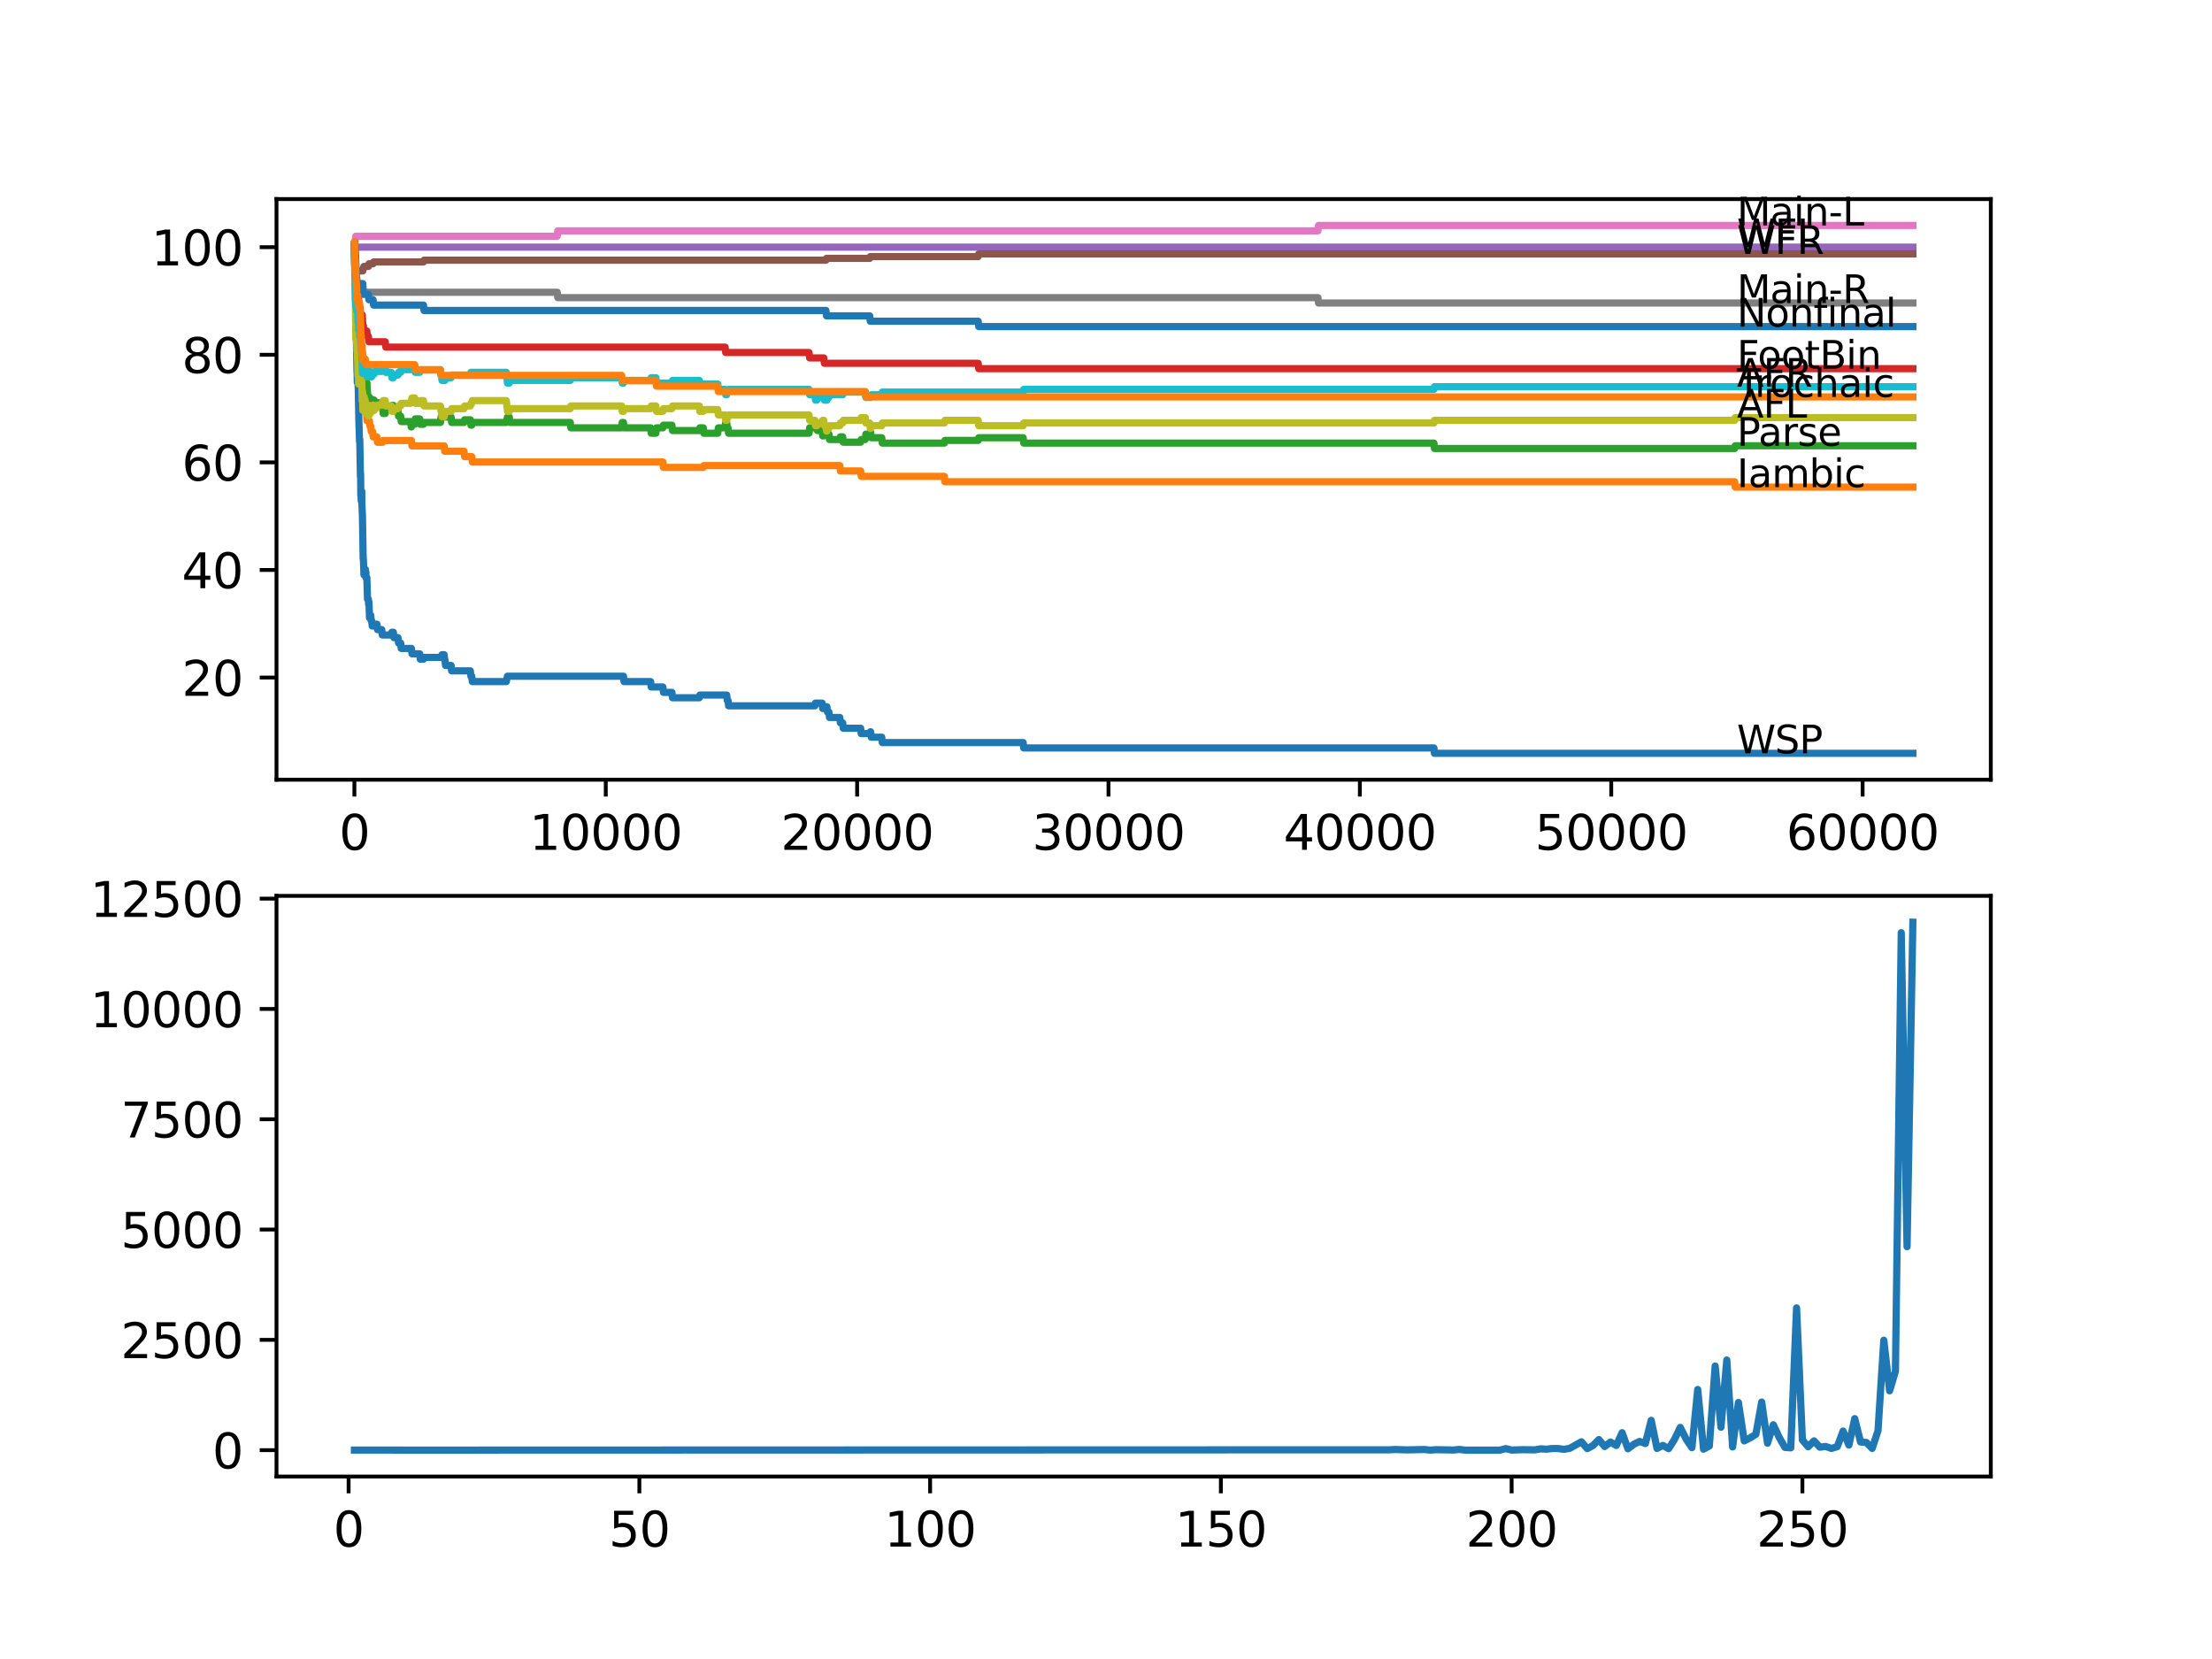 <?xml version="1.0" encoding="utf-8" standalone="no"?>
<!DOCTYPE svg PUBLIC "-//W3C//DTD SVG 1.1//EN"
  "http://www.w3.org/Graphics/SVG/1.1/DTD/svg11.dtd">
<svg xmlns:xlink="http://www.w3.org/1999/xlink" width="460.8pt" height="345.6pt" viewBox="0 0 460.8 345.6" xmlns="http://www.w3.org/2000/svg" version="1.1">
 <defs>
  <style type="text/css">*{stroke-linejoin: round; stroke-linecap: butt}</style>
 </defs>
 <g id="figure_1">
  <g id="patch_1">
   <path d="M 0 345.6 
L 460.8 345.6 
L 460.8 0 
L 0 0 
z
" style="fill: #ffffff"/>
  </g>
  <g id="axes_1">
   <g id="patch_2">
    <path d="M 57.6 162.432 
L 414.72 162.432 
L 414.72 41.472 
L 57.6 41.472 
z
" style="fill: #ffffff"/>
   </g>
   <g id="matplotlib.axis_1">
    <g id="xtick_1">
     <g id="line2d_1">
      <defs>
       <path id="m5f7ac3c6c9" d="M 0 0 
L 0 3.5 
" style="stroke: #000000; stroke-width: 0.8"/>
      </defs>
      <g>
       <use xlink:href="#m5f7ac3c6c9" x="73.827" y="162.432" style="stroke: #000000; stroke-width: 0.8"/>
      </g>
     </g>
     <g id="text_1">
      <!-- 0 -->
      <g transform="translate(70.646 177.03)scale(0.1 -0.1)">
       <defs>
        <path id="DejaVuSans-30" d="M 2034 4250 
Q 1547 4250 1301 3770 
Q 1056 3291 1056 2328 
Q 1056 1369 1301 889 
Q 1547 409 2034 409 
Q 2525 409 2770 889 
Q 3016 1369 3016 2328 
Q 3016 3291 2770 3770 
Q 2525 4250 2034 4250 
z
M 2034 4750 
Q 2819 4750 3233 4129 
Q 3647 3509 3647 2328 
Q 3647 1150 3233 529 
Q 2819 -91 2034 -91 
Q 1250 -91 836 529 
Q 422 1150 422 2328 
Q 422 3509 836 4129 
Q 1250 4750 2034 4750 
z
" transform="scale(0.016)"/>
       </defs>
       <use xlink:href="#DejaVuSans-30"/>
      </g>
     </g>
    </g>
    <g id="xtick_2">
     <g id="line2d_2">
      <g>
       <use xlink:href="#m5f7ac3c6c9" x="126.192" y="162.432" style="stroke: #000000; stroke-width: 0.8"/>
      </g>
     </g>
     <g id="text_2">
      <!-- 10000 -->
      <g transform="translate(110.286 177.03)scale(0.1 -0.1)">
       <defs>
        <path id="DejaVuSans-31" d="M 794 531 
L 1825 531 
L 1825 4091 
L 703 3866 
L 703 4441 
L 1819 4666 
L 2450 4666 
L 2450 531 
L 3481 531 
L 3481 0 
L 794 0 
L 794 531 
z
" transform="scale(0.016)"/>
       </defs>
       <use xlink:href="#DejaVuSans-31"/>
       <use xlink:href="#DejaVuSans-30" x="63.623"/>
       <use xlink:href="#DejaVuSans-30" x="127.246"/>
       <use xlink:href="#DejaVuSans-30" x="190.869"/>
       <use xlink:href="#DejaVuSans-30" x="254.492"/>
      </g>
     </g>
    </g>
    <g id="xtick_3">
     <g id="line2d_3">
      <g>
       <use xlink:href="#m5f7ac3c6c9" x="178.556" y="162.432" style="stroke: #000000; stroke-width: 0.8"/>
      </g>
     </g>
     <g id="text_3">
      <!-- 20000 -->
      <g transform="translate(162.65 177.03)scale(0.1 -0.1)">
       <defs>
        <path id="DejaVuSans-32" d="M 1228 531 
L 3431 531 
L 3431 0 
L 469 0 
L 469 531 
Q 828 903 1448 1529 
Q 2069 2156 2228 2338 
Q 2531 2678 2651 2914 
Q 2772 3150 2772 3378 
Q 2772 3750 2511 3984 
Q 2250 4219 1831 4219 
Q 1534 4219 1204 4116 
Q 875 4013 500 3803 
L 500 4441 
Q 881 4594 1212 4672 
Q 1544 4750 1819 4750 
Q 2544 4750 2975 4387 
Q 3406 4025 3406 3419 
Q 3406 3131 3298 2873 
Q 3191 2616 2906 2266 
Q 2828 2175 2409 1742 
Q 1991 1309 1228 531 
z
" transform="scale(0.016)"/>
       </defs>
       <use xlink:href="#DejaVuSans-32"/>
       <use xlink:href="#DejaVuSans-30" x="63.623"/>
       <use xlink:href="#DejaVuSans-30" x="127.246"/>
       <use xlink:href="#DejaVuSans-30" x="190.869"/>
       <use xlink:href="#DejaVuSans-30" x="254.492"/>
      </g>
     </g>
    </g>
    <g id="xtick_4">
     <g id="line2d_4">
      <g>
       <use xlink:href="#m5f7ac3c6c9" x="230.921" y="162.432" style="stroke: #000000; stroke-width: 0.8"/>
      </g>
     </g>
     <g id="text_4">
      <!-- 30000 -->
      <g transform="translate(215.015 177.03)scale(0.1 -0.1)">
       <defs>
        <path id="DejaVuSans-33" d="M 2597 2516 
Q 3050 2419 3304 2112 
Q 3559 1806 3559 1356 
Q 3559 666 3084 287 
Q 2609 -91 1734 -91 
Q 1441 -91 1130 -33 
Q 819 25 488 141 
L 488 750 
Q 750 597 1062 519 
Q 1375 441 1716 441 
Q 2309 441 2620 675 
Q 2931 909 2931 1356 
Q 2931 1769 2642 2001 
Q 2353 2234 1838 2234 
L 1294 2234 
L 1294 2753 
L 1863 2753 
Q 2328 2753 2575 2939 
Q 2822 3125 2822 3475 
Q 2822 3834 2567 4026 
Q 2313 4219 1838 4219 
Q 1578 4219 1281 4162 
Q 984 4106 628 3988 
L 628 4550 
Q 988 4650 1302 4700 
Q 1616 4750 1894 4750 
Q 2613 4750 3031 4423 
Q 3450 4097 3450 3541 
Q 3450 3153 3228 2886 
Q 3006 2619 2597 2516 
z
" transform="scale(0.016)"/>
       </defs>
       <use xlink:href="#DejaVuSans-33"/>
       <use xlink:href="#DejaVuSans-30" x="63.623"/>
       <use xlink:href="#DejaVuSans-30" x="127.246"/>
       <use xlink:href="#DejaVuSans-30" x="190.869"/>
       <use xlink:href="#DejaVuSans-30" x="254.492"/>
      </g>
     </g>
    </g>
    <g id="xtick_5">
     <g id="line2d_5">
      <g>
       <use xlink:href="#m5f7ac3c6c9" x="283.285" y="162.432" style="stroke: #000000; stroke-width: 0.8"/>
      </g>
     </g>
     <g id="text_5">
      <!-- 40000 -->
      <g transform="translate(267.379 177.03)scale(0.1 -0.1)">
       <defs>
        <path id="DejaVuSans-34" d="M 2419 4116 
L 825 1625 
L 2419 1625 
L 2419 4116 
z
M 2253 4666 
L 3047 4666 
L 3047 1625 
L 3713 1625 
L 3713 1100 
L 3047 1100 
L 3047 0 
L 2419 0 
L 2419 1100 
L 313 1100 
L 313 1709 
L 2253 4666 
z
" transform="scale(0.016)"/>
       </defs>
       <use xlink:href="#DejaVuSans-34"/>
       <use xlink:href="#DejaVuSans-30" x="63.623"/>
       <use xlink:href="#DejaVuSans-30" x="127.246"/>
       <use xlink:href="#DejaVuSans-30" x="190.869"/>
       <use xlink:href="#DejaVuSans-30" x="254.492"/>
      </g>
     </g>
    </g>
    <g id="xtick_6">
     <g id="line2d_6">
      <g>
       <use xlink:href="#m5f7ac3c6c9" x="335.65" y="162.432" style="stroke: #000000; stroke-width: 0.8"/>
      </g>
     </g>
     <g id="text_6">
      <!-- 50000 -->
      <g transform="translate(319.744 177.03)scale(0.1 -0.1)">
       <defs>
        <path id="DejaVuSans-35" d="M 691 4666 
L 3169 4666 
L 3169 4134 
L 1269 4134 
L 1269 2991 
Q 1406 3038 1543 3061 
Q 1681 3084 1819 3084 
Q 2600 3084 3056 2656 
Q 3513 2228 3513 1497 
Q 3513 744 3044 326 
Q 2575 -91 1722 -91 
Q 1428 -91 1123 -41 
Q 819 9 494 109 
L 494 744 
Q 775 591 1075 516 
Q 1375 441 1709 441 
Q 2250 441 2565 725 
Q 2881 1009 2881 1497 
Q 2881 1984 2565 2268 
Q 2250 2553 1709 2553 
Q 1456 2553 1204 2497 
Q 953 2441 691 2322 
L 691 4666 
z
" transform="scale(0.016)"/>
       </defs>
       <use xlink:href="#DejaVuSans-35"/>
       <use xlink:href="#DejaVuSans-30" x="63.623"/>
       <use xlink:href="#DejaVuSans-30" x="127.246"/>
       <use xlink:href="#DejaVuSans-30" x="190.869"/>
       <use xlink:href="#DejaVuSans-30" x="254.492"/>
      </g>
     </g>
    </g>
    <g id="xtick_7">
     <g id="line2d_7">
      <g>
       <use xlink:href="#m5f7ac3c6c9" x="388.014" y="162.432" style="stroke: #000000; stroke-width: 0.8"/>
      </g>
     </g>
     <g id="text_7">
      <!-- 60000 -->
      <g transform="translate(372.108 177.03)scale(0.1 -0.1)">
       <defs>
        <path id="DejaVuSans-36" d="M 2113 2584 
Q 1688 2584 1439 2293 
Q 1191 2003 1191 1497 
Q 1191 994 1439 701 
Q 1688 409 2113 409 
Q 2538 409 2786 701 
Q 3034 994 3034 1497 
Q 3034 2003 2786 2293 
Q 2538 2584 2113 2584 
z
M 3366 4563 
L 3366 3988 
Q 3128 4100 2886 4159 
Q 2644 4219 2406 4219 
Q 1781 4219 1451 3797 
Q 1122 3375 1075 2522 
Q 1259 2794 1537 2939 
Q 1816 3084 2150 3084 
Q 2853 3084 3261 2657 
Q 3669 2231 3669 1497 
Q 3669 778 3244 343 
Q 2819 -91 2113 -91 
Q 1303 -91 875 529 
Q 447 1150 447 2328 
Q 447 3434 972 4092 
Q 1497 4750 2381 4750 
Q 2619 4750 2861 4703 
Q 3103 4656 3366 4563 
z
" transform="scale(0.016)"/>
       </defs>
       <use xlink:href="#DejaVuSans-36"/>
       <use xlink:href="#DejaVuSans-30" x="63.623"/>
       <use xlink:href="#DejaVuSans-30" x="127.246"/>
       <use xlink:href="#DejaVuSans-30" x="190.869"/>
       <use xlink:href="#DejaVuSans-30" x="254.492"/>
      </g>
     </g>
    </g>
   </g>
   <g id="matplotlib.axis_2">
    <g id="ytick_1">
     <g id="line2d_8">
      <defs>
       <path id="mc400c9f4e0" d="M 0 0 
L -3.5 0 
" style="stroke: #000000; stroke-width: 0.8"/>
      </defs>
      <g>
       <use xlink:href="#mc400c9f4e0" x="57.6" y="141.15" style="stroke: #000000; stroke-width: 0.8"/>
      </g>
     </g>
     <g id="text_8">
      <!-- 20 -->
      <g transform="translate(37.875 144.949)scale(0.1 -0.1)">
       <use xlink:href="#DejaVuSans-32"/>
       <use xlink:href="#DejaVuSans-30" x="63.623"/>
      </g>
     </g>
    </g>
    <g id="ytick_2">
     <g id="line2d_9">
      <g>
       <use xlink:href="#mc400c9f4e0" x="57.6" y="118.735" style="stroke: #000000; stroke-width: 0.8"/>
      </g>
     </g>
     <g id="text_9">
      <!-- 40 -->
      <g transform="translate(37.875 122.534)scale(0.1 -0.1)">
       <use xlink:href="#DejaVuSans-34"/>
       <use xlink:href="#DejaVuSans-30" x="63.623"/>
      </g>
     </g>
    </g>
    <g id="ytick_3">
     <g id="line2d_10">
      <g>
       <use xlink:href="#mc400c9f4e0" x="57.6" y="96.32" style="stroke: #000000; stroke-width: 0.8"/>
      </g>
     </g>
     <g id="text_10">
      <!-- 60 -->
      <g transform="translate(37.875 100.119)scale(0.1 -0.1)">
       <use xlink:href="#DejaVuSans-36"/>
       <use xlink:href="#DejaVuSans-30" x="63.623"/>
      </g>
     </g>
    </g>
    <g id="ytick_4">
     <g id="line2d_11">
      <g>
       <use xlink:href="#mc400c9f4e0" x="57.6" y="73.905" style="stroke: #000000; stroke-width: 0.8"/>
      </g>
     </g>
     <g id="text_11">
      <!-- 80 -->
      <g transform="translate(37.875 77.705)scale(0.1 -0.1)">
       <defs>
        <path id="DejaVuSans-38" d="M 2034 2216 
Q 1584 2216 1326 1975 
Q 1069 1734 1069 1313 
Q 1069 891 1326 650 
Q 1584 409 2034 409 
Q 2484 409 2743 651 
Q 3003 894 3003 1313 
Q 3003 1734 2745 1975 
Q 2488 2216 2034 2216 
z
M 1403 2484 
Q 997 2584 770 2862 
Q 544 3141 544 3541 
Q 544 4100 942 4425 
Q 1341 4750 2034 4750 
Q 2731 4750 3128 4425 
Q 3525 4100 3525 3541 
Q 3525 3141 3298 2862 
Q 3072 2584 2669 2484 
Q 3125 2378 3379 2068 
Q 3634 1759 3634 1313 
Q 3634 634 3220 271 
Q 2806 -91 2034 -91 
Q 1263 -91 848 271 
Q 434 634 434 1313 
Q 434 1759 690 2068 
Q 947 2378 1403 2484 
z
M 1172 3481 
Q 1172 3119 1398 2916 
Q 1625 2713 2034 2713 
Q 2441 2713 2670 2916 
Q 2900 3119 2900 3481 
Q 2900 3844 2670 4047 
Q 2441 4250 2034 4250 
Q 1625 4250 1398 4047 
Q 1172 3844 1172 3481 
z
" transform="scale(0.016)"/>
       </defs>
       <use xlink:href="#DejaVuSans-38"/>
       <use xlink:href="#DejaVuSans-30" x="63.623"/>
      </g>
     </g>
    </g>
    <g id="ytick_5">
     <g id="line2d_12">
      <g>
       <use xlink:href="#mc400c9f4e0" x="57.6" y="51.491" style="stroke: #000000; stroke-width: 0.8"/>
      </g>
     </g>
     <g id="text_12">
      <!-- 100 -->
      <g transform="translate(31.512 55.29)scale(0.1 -0.1)">
       <use xlink:href="#DejaVuSans-31"/>
       <use xlink:href="#DejaVuSans-30" x="63.623"/>
       <use xlink:href="#DejaVuSans-30" x="127.246"/>
      </g>
     </g>
    </g>
   </g>
   <g id="line2d_13">
    <path d="M 73.833 50.93 
L 73.838 50.93 
L 73.985 59.149 
L 74.016 58.589 
L 74.047 62.511 
L 74.068 61.39 
L 74.21 68.862 
L 74.22 68.862 
L 74.367 77.454 
L 74.372 77.454 
L 74.383 76.894 
L 74.435 79.696 
L 74.461 79.696 
L 74.513 79.696 
L 74.534 78.015 
L 74.613 80.817 
L 74.629 80.817 
L 74.77 88.101 
L 74.775 88.101 
L 74.896 92.024 
L 74.901 91.464 
L 74.943 91.464 
L 75.089 99.309 
L 75.095 99.309 
L 75.126 98.749 
L 75.163 103.232 
L 75.168 103.232 
L 75.184 103.232 
L 75.215 102.111 
L 75.247 104.352 
L 75.288 103.792 
L 75.294 103.792 
L 75.367 102.391 
L 75.377 104.632 
L 75.498 107.434 
L 75.503 107.434 
L 75.655 116.4 
L 75.697 116.4 
L 75.823 119.762 
L 75.88 119.762 
L 75.995 119.202 
L 76.048 119.202 
L 76.126 118.642 
L 76.132 119.762 
L 76.152 119.762 
L 76.189 119.762 
L 76.231 119.202 
L 76.236 120.323 
L 76.294 120.323 
L 76.425 120.323 
L 76.556 124.806 
L 76.734 124.806 
L 76.797 125.927 
L 76.844 125.366 
L 76.854 125.366 
L 76.98 128.728 
L 77.111 128.728 
L 77.226 128.168 
L 77.341 129.289 
L 77.42 129.289 
L 77.535 130.41 
L 77.708 130.41 
L 77.823 130.036 
L 78.525 130.036 
L 78.64 131.157 
L 79.52 131.157 
L 79.635 132.277 
L 81.515 132.277 
L 81.63 131.717 
L 81.949 131.717 
L 82.064 132.838 
L 82.913 132.838 
L 83.028 133.959 
L 83.468 133.959 
L 83.583 135.079 
L 85.704 135.079 
L 85.819 136.2 
L 87.432 136.2 
L 87.547 137.321 
L 88.217 137.321 
L 88.332 136.947 
L 91.961 136.947 
L 92.077 136.387 
L 92.522 136.387 
L 92.637 137.508 
L 92.7 137.508 
L 92.815 138.628 
L 93.967 138.628 
L 94.082 139.749 
L 97.983 139.749 
L 98.098 140.87 
L 98.276 140.87 
L 98.392 141.991 
L 105.477 141.991 
L 105.592 141.43 
L 105.597 141.43 
L 105.712 140.87 
L 129.884 140.87 
L 129.999 141.991 
L 135.539 141.991 
L 135.654 143.111 
L 138.089 143.111 
L 138.204 144.232 
L 139.974 144.232 
L 140.09 145.353 
L 145.682 145.353 
L 145.797 144.792 
L 151.385 144.792 
L 151.5 145.913 
L 151.662 145.913 
L 151.777 147.034 
L 169.759 147.034 
L 169.874 146.474 
L 171.267 146.474 
L 171.383 147.594 
L 172.058 147.594 
L 172.173 147.221 
L 172.262 147.221 
L 172.377 148.341 
L 172.681 148.341 
L 172.796 149.462 
L 174.949 149.462 
L 175.064 150.583 
L 175.551 150.583 
L 175.666 151.704 
L 179.29 151.704 
L 179.405 152.824 
L 181.175 152.824 
L 181.29 152.451 
L 181.379 152.451 
L 181.494 153.572 
L 183.683 153.572 
L 183.798 154.692 
L 213.143 154.692 
L 213.258 155.813 
L 298.707 155.813 
L 298.822 156.934 
L 398.487 156.934 
L 398.487 156.934 
" clip-path="url(#p4c3e2483e7)" style="fill: none; stroke: #1f77b4; stroke-width: 1.5; stroke-linecap: square"/>
   </g>
   <g id="line2d_14">
    <path d="M 73.833 52.611 
L 73.838 52.611 
L 73.969 60.288 
L 73.979 59.168 
L 73.99 59.168 
L 74.068 58.794 
L 74.047 59.915 
L 74.095 59.261 
L 74.131 59.261 
L 74.246 65.052 
L 74.262 64.491 
L 74.283 64.491 
L 74.409 68.414 
L 74.43 68.414 
L 74.472 69.534 
L 74.529 66.733 
L 74.534 66.733 
L 74.655 68.974 
L 74.692 68.974 
L 74.817 72.336 
L 74.833 72.336 
L 74.854 73.457 
L 74.906 71.963 
L 74.943 73.084 
L 74.964 73.084 
L 75.069 71.589 
L 75.079 72.71 
L 75.205 76.819 
L 75.262 76.819 
L 75.294 75.699 
L 75.325 77.94 
L 75.362 77.94 
L 75.398 77.94 
L 75.524 81.302 
L 75.529 81.302 
L 75.566 79.808 
L 75.618 82.049 
L 75.624 82.049 
L 75.744 84.291 
L 75.849 84.291 
L 75.964 85.412 
L 76.331 85.412 
L 76.451 87.653 
L 76.954 87.653 
L 77.069 88.774 
L 77.226 88.774 
L 77.341 89.895 
L 77.613 89.895 
L 77.729 91.015 
L 78.525 91.015 
L 78.64 92.136 
L 79.703 92.136 
L 79.818 91.763 
L 85.704 91.763 
L 85.819 92.883 
L 92.522 92.883 
L 92.637 94.004 
L 96.669 94.004 
L 96.784 95.125 
L 98.276 95.125 
L 98.392 96.246 
L 138.089 96.246 
L 138.204 97.366 
L 146.509 97.366 
L 146.625 96.993 
L 174.949 96.993 
L 175.064 98.113 
L 179.29 98.113 
L 179.405 99.234 
L 196.732 99.234 
L 196.847 100.355 
L 361.361 100.355 
L 361.476 101.476 
L 398.487 101.476 
L 398.487 101.476 
" clip-path="url(#p4c3e2483e7)" style="fill: none; stroke: #ff7f0e; stroke-width: 1.5; stroke-linecap: square"/>
   </g>
   <g id="line2d_15">
    <path d="M 73.833 50.93 
L 73.838 50.93 
L 73.979 58.589 
L 74.079 57.468 
L 74.026 59.709 
L 74.084 58.589 
L 74.21 64.566 
L 74.126 57.281 
L 74.215 64.005 
L 74.314 61.764 
L 74.252 65.126 
L 74.33 62.511 
L 74.414 65.873 
L 74.451 64.753 
L 74.566 63.632 
L 74.582 63.072 
L 74.623 66.434 
L 74.65 66.434 
L 74.665 66.434 
L 74.702 65.313 
L 74.681 67.555 
L 74.775 66.434 
L 74.896 68.675 
L 74.938 66.434 
L 74.969 69.796 
L 74.995 69.796 
L 75.016 72.037 
L 75.084 68.675 
L 75.1 69.236 
L 75.105 68.115 
L 75.168 73.158 
L 75.194 72.037 
L 75.205 72.037 
L 75.215 71.477 
L 75.247 73.719 
L 75.304 72.878 
L 75.404 76.24 
L 75.419 74.559 
L 75.43 74.559 
L 75.487 73.438 
L 75.561 79.042 
L 75.566 79.042 
L 75.681 77.361 
L 75.692 77.361 
L 75.697 76.987 
L 75.744 79.229 
L 75.775 79.229 
L 75.817 79.229 
L 75.849 80.35 
L 75.927 79.229 
L 75.933 79.229 
L 76.048 80.35 
L 76.132 80.91 
L 76.163 79.789 
L 76.189 79.789 
L 76.231 79.229 
L 76.236 80.35 
L 76.294 80.35 
L 76.315 80.35 
L 76.331 81.47 
L 76.42 80.91 
L 76.451 79.789 
L 76.524 82.031 
L 76.545 82.031 
L 76.55 81.47 
L 76.556 82.591 
L 76.65 82.591 
L 76.734 82.591 
L 76.744 83.712 
L 76.844 82.591 
L 76.854 82.591 
L 76.954 84.833 
L 76.969 84.272 
L 77.111 84.272 
L 77.231 83.152 
L 77.42 83.152 
L 77.535 84.272 
L 77.613 84.272 
L 77.729 83.338 
L 77.928 83.338 
L 78.043 84.459 
L 78.525 84.459 
L 78.64 83.899 
L 79.52 83.899 
L 79.635 85.019 
L 79.703 85.019 
L 79.818 86.14 
L 80.258 86.14 
L 80.373 85.019 
L 81.515 85.019 
L 81.63 84.459 
L 81.949 84.459 
L 82.064 85.58 
L 82.913 85.58 
L 83.028 86.701 
L 83.468 86.701 
L 83.583 87.821 
L 85.541 87.821 
L 85.657 88.942 
L 85.704 88.942 
L 85.819 88.382 
L 86.395 88.382 
L 86.51 87.261 
L 87.432 87.261 
L 87.547 88.382 
L 88.217 88.382 
L 88.332 88.008 
L 91.757 88.008 
L 91.872 86.887 
L 91.961 86.887 
L 92.077 86.327 
L 92.522 86.327 
L 92.637 85.767 
L 92.7 85.767 
L 92.815 86.887 
L 93.967 86.887 
L 94.082 88.008 
L 96.669 88.008 
L 96.784 87.448 
L 97.983 87.448 
L 98.098 88.568 
L 98.276 88.568 
L 98.392 88.008 
L 105.477 88.008 
L 105.592 87.448 
L 105.597 87.448 
L 105.712 86.887 
L 106.094 86.887 
L 106.21 88.008 
L 118.803 88.008 
L 118.919 89.129 
L 129.501 89.129 
L 129.617 88.008 
L 129.884 88.008 
L 129.999 89.129 
L 135.539 89.129 
L 135.654 90.25 
L 136.639 90.25 
L 136.754 89.129 
L 138.089 89.129 
L 138.204 88.568 
L 139.974 88.568 
L 140.09 89.689 
L 145.682 89.689 
L 145.797 89.129 
L 146.509 89.129 
L 146.625 90.25 
L 149.526 90.25 
L 149.641 89.129 
L 151.06 89.129 
L 151.175 88.008 
L 151.385 88.008 
L 151.5 89.129 
L 151.662 89.129 
L 151.777 90.25 
L 168.544 90.25 
L 168.66 89.129 
L 169.759 89.129 
L 169.874 88.568 
L 170.162 88.568 
L 170.278 89.689 
L 171.267 89.689 
L 171.383 90.81 
L 171.618 90.81 
L 171.733 89.689 
L 172.058 89.689 
L 172.173 89.316 
L 172.262 89.316 
L 172.377 90.436 
L 172.681 90.436 
L 172.796 91.557 
L 174.949 91.557 
L 175.064 90.997 
L 175.551 90.997 
L 175.666 92.117 
L 179.29 92.117 
L 179.405 91.557 
L 180.258 91.557 
L 180.374 90.436 
L 181.175 90.436 
L 181.29 90.063 
L 181.379 90.063 
L 181.494 91.184 
L 183.683 91.184 
L 183.798 92.304 
L 196.732 92.304 
L 196.847 91.744 
L 203.775 91.744 
L 203.89 91.184 
L 213.143 91.184 
L 213.258 92.304 
L 298.707 92.304 
L 298.822 93.425 
L 361.361 93.425 
L 361.476 92.865 
L 398.487 92.865 
L 398.487 92.865 
" clip-path="url(#p4c3e2483e7)" style="fill: none; stroke: #2ca02c; stroke-width: 1.5; stroke-linecap: square"/>
   </g>
   <g id="line2d_16">
    <path d="M 73.833 51.491 
L 73.838 51.491 
L 73.89 51.117 
L 73.896 52.238 
L 73.937 52.238 
L 73.979 52.238 
L 74.079 55.226 
L 74.1 54.946 
L 74.105 54.946 
L 74.236 59.989 
L 74.451 59.989 
L 74.571 62.231 
L 74.697 62.231 
L 74.812 63.352 
L 74.838 63.352 
L 74.938 64.472 
L 74.948 64.099 
L 75.016 64.099 
L 75.126 66.34 
L 75.131 65.967 
L 75.163 65.967 
L 75.278 65.593 
L 75.461 65.593 
L 75.582 67.835 
L 75.692 67.835 
L 75.807 68.955 
L 76.42 68.955 
L 76.535 70.076 
L 76.744 70.076 
L 76.859 71.197 
L 80.258 71.197 
L 80.373 72.318 
L 151.06 72.318 
L 151.175 73.438 
L 168.544 73.438 
L 168.66 74.559 
L 171.618 74.559 
L 171.733 75.68 
L 203.775 75.68 
L 203.89 76.801 
L 398.487 76.801 
L 398.487 76.801 
" clip-path="url(#p4c3e2483e7)" style="fill: none; stroke: #d62728; stroke-width: 1.5; stroke-linecap: square"/>
   </g>
   <g id="line2d_17">
    <path d="M 73.833 51.491 
L 398.487 51.491 
L 398.487 51.491 
" clip-path="url(#p4c3e2483e7)" style="fill: none; stroke: #9467bd; stroke-width: 1.5; stroke-linecap: square"/>
   </g>
   <g id="line2d_18">
    <path d="M 73.833 51.491 
L 73.848 51.491 
L 73.995 59.242 
L 74.016 59.242 
L 74.142 57.374 
L 74.178 57.374 
L 74.294 56.814 
L 74.32 56.814 
L 74.435 56.44 
L 75.576 56.44 
L 75.692 55.88 
L 75.807 55.507 
L 76.744 55.507 
L 76.859 54.946 
L 77.708 54.946 
L 77.823 54.573 
L 88.217 54.573 
L 88.332 54.199 
L 172.058 54.199 
L 172.173 53.825 
L 181.175 53.825 
L 181.29 53.452 
L 203.775 53.452 
L 203.89 52.891 
L 398.487 52.891 
L 398.487 52.891 
" clip-path="url(#p4c3e2483e7)" style="fill: none; stroke: #8c564b; stroke-width: 1.5; stroke-linecap: square"/>
   </g>
   <g id="line2d_19">
    <path d="M 73.833 51.491 
L 73.848 51.491 
L 73.985 50.146 
L 73.99 50.146 
L 74.11 49.212 
L 116.08 49.212 
L 116.196 48.091 
L 274.556 48.091 
L 274.671 46.97 
L 398.487 46.97 
L 398.487 46.97 
" clip-path="url(#p4c3e2483e7)" style="fill: none; stroke: #e377c2; stroke-width: 1.5; stroke-linecap: square"/>
   </g>
   <g id="line2d_20">
    <path d="M 73.833 51.491 
L 73.848 51.491 
L 73.974 55.189 
L 73.99 55.189 
L 74.115 59.298 
L 74.152 59.298 
L 74.267 61.26 
L 74.314 61.26 
L 74.43 60.886 
L 116.08 60.886 
L 116.196 62.007 
L 274.556 62.007 
L 274.671 63.128 
L 398.487 63.128 
L 398.487 63.128 
" clip-path="url(#p4c3e2483e7)" style="fill: none; stroke: #7f7f7f; stroke-width: 1.5; stroke-linecap: square"/>
   </g>
   <g id="line2d_21">
    <path d="M 73.833 52.611 
L 73.838 52.611 
L 73.859 51.397 
L 73.896 54.535 
L 73.917 54.255 
L 74.079 67.013 
L 74.084 66.733 
L 74.089 66.172 
L 74.126 70.655 
L 74.173 68.974 
L 74.178 68.601 
L 74.194 70.842 
L 74.262 70.282 
L 74.267 70.282 
L 74.383 73.27 
L 74.388 72.71 
L 74.393 72.71 
L 74.414 72.15 
L 74.477 74.951 
L 74.482 74.951 
L 74.513 74.951 
L 74.582 78.314 
L 74.629 76.633 
L 74.665 76.633 
L 74.702 79.995 
L 74.775 77.753 
L 74.838 76.072 
L 74.87 77.94 
L 74.885 77.38 
L 74.896 77.38 
L 74.938 79.061 
L 75 77.193 
L 75.006 77.193 
L 75.011 77.193 
L 75.016 76.633 
L 75.053 78.874 
L 75.1 78.874 
L 75.105 79.995 
L 75.178 76.633 
L 75.21 78.874 
L 75.215 78.874 
L 75.252 77.753 
L 75.278 79.995 
L 75.325 78.594 
L 75.336 78.594 
L 75.466 83.637 
L 75.477 83.637 
L 75.545 81.582 
L 75.571 84.384 
L 75.576 84.384 
L 75.592 85.505 
L 75.629 83.824 
L 75.681 83.824 
L 75.692 83.824 
L 75.697 84.945 
L 75.802 83.824 
L 75.817 83.824 
L 75.88 82.703 
L 75.927 83.824 
L 75.933 83.824 
L 76.048 83.264 
L 76.163 84.945 
L 76.189 84.945 
L 76.231 86.065 
L 76.299 85.505 
L 76.315 85.505 
L 76.42 84.384 
L 76.43 84.945 
L 76.435 84.945 
L 76.446 85.505 
L 76.545 84.384 
L 76.55 85.505 
L 76.655 84.945 
L 76.734 84.945 
L 76.744 84.384 
L 76.802 86.626 
L 76.828 86.626 
L 76.854 86.626 
L 76.98 84.945 
L 77.111 84.945 
L 77.226 86.065 
L 77.341 85.505 
L 77.42 85.505 
L 77.535 84.945 
L 77.613 84.945 
L 77.708 84.384 
L 77.713 85.505 
L 77.718 85.505 
L 77.928 85.505 
L 78.043 84.945 
L 78.525 84.945 
L 78.64 84.384 
L 79.52 84.384 
L 79.635 83.824 
L 79.703 83.824 
L 79.818 83.45 
L 80.258 83.45 
L 80.373 84.571 
L 81.515 84.571 
L 81.63 85.692 
L 81.949 85.692 
L 82.064 85.132 
L 82.913 85.132 
L 83.028 84.571 
L 83.468 84.571 
L 83.583 84.011 
L 85.541 84.011 
L 85.657 83.45 
L 85.704 83.45 
L 85.819 82.89 
L 86.395 82.89 
L 86.51 84.011 
L 87.432 84.011 
L 87.547 83.45 
L 88.217 83.45 
L 88.332 84.571 
L 91.757 84.571 
L 91.872 85.692 
L 91.961 85.692 
L 92.077 86.813 
L 92.522 86.813 
L 92.637 86.252 
L 92.7 86.252 
L 92.815 85.692 
L 93.967 85.692 
L 94.082 85.132 
L 96.669 85.132 
L 96.784 84.571 
L 97.983 84.571 
L 98.098 84.011 
L 98.276 84.011 
L 98.392 83.45 
L 105.477 83.45 
L 105.592 84.571 
L 105.597 84.571 
L 105.712 85.692 
L 106.094 85.692 
L 106.21 85.132 
L 118.803 85.132 
L 118.919 84.571 
L 129.501 84.571 
L 129.617 85.692 
L 129.884 85.692 
L 129.999 85.132 
L 135.539 85.132 
L 135.654 84.571 
L 136.639 84.571 
L 136.754 85.692 
L 138.089 85.692 
L 138.204 85.132 
L 139.974 85.132 
L 140.09 84.571 
L 145.682 84.571 
L 145.797 85.692 
L 146.509 85.692 
L 146.625 85.318 
L 149.526 85.318 
L 149.641 86.439 
L 151.06 86.439 
L 151.175 87.56 
L 151.385 87.56 
L 151.5 86.999 
L 151.662 86.999 
L 151.777 86.439 
L 168.544 86.439 
L 168.66 87.56 
L 169.759 87.56 
L 169.874 88.681 
L 170.162 88.681 
L 170.278 88.12 
L 171.267 88.12 
L 171.383 87.56 
L 171.618 87.56 
L 171.733 88.681 
L 172.058 88.681 
L 172.173 89.801 
L 172.262 89.801 
L 172.377 89.241 
L 172.681 89.241 
L 172.796 88.681 
L 174.949 88.681 
L 175.064 88.12 
L 175.551 88.12 
L 175.666 87.56 
L 179.29 87.56 
L 179.405 86.999 
L 180.258 86.999 
L 180.374 88.12 
L 181.175 88.12 
L 181.29 89.241 
L 181.379 89.241 
L 181.494 88.681 
L 183.683 88.681 
L 183.798 88.12 
L 196.732 88.12 
L 196.847 87.56 
L 203.775 87.56 
L 203.89 88.681 
L 213.143 88.681 
L 213.258 88.12 
L 298.707 88.12 
L 298.822 87.56 
L 361.361 87.56 
L 361.476 86.999 
L 398.487 86.999 
L 398.487 86.999 
" clip-path="url(#p4c3e2483e7)" style="fill: none; stroke: #bcbd22; stroke-width: 1.5; stroke-linecap: square"/>
   </g>
   <g id="line2d_22">
    <path d="M 73.833 52.611 
L 73.838 52.611 
L 73.848 52.238 
L 73.89 55.376 
L 73.922 54.535 
L 73.927 54.255 
L 73.958 57.393 
L 73.985 56.553 
L 74.126 63.931 
L 74.131 63.931 
L 74.21 60.755 
L 74.262 61.316 
L 74.267 61.316 
L 74.294 64.678 
L 74.377 62.063 
L 74.393 62.063 
L 74.414 61.502 
L 74.456 63.744 
L 74.487 63.744 
L 74.513 63.744 
L 74.582 67.106 
L 74.629 65.425 
L 74.665 65.425 
L 74.702 68.787 
L 74.781 67.106 
L 74.786 67.106 
L 74.838 66.546 
L 74.87 68.414 
L 74.885 67.853 
L 74.896 67.853 
L 74.938 70.095 
L 75.006 68.227 
L 75.011 68.227 
L 75.016 67.667 
L 75.079 70.468 
L 75.095 69.908 
L 75.215 72.15 
L 75.252 71.029 
L 75.278 73.27 
L 75.325 72.15 
L 75.336 72.15 
L 75.466 77.193 
L 75.477 77.193 
L 75.545 75.138 
L 75.487 77.753 
L 75.587 76.819 
L 75.592 76.819 
L 75.713 75.699 
L 75.739 75.699 
L 75.859 74.578 
L 75.88 74.578 
L 75.933 75.699 
L 75.99 75.138 
L 76.048 75.138 
L 76.163 76.819 
L 76.189 76.819 
L 76.231 77.94 
L 76.299 77.38 
L 76.315 77.38 
L 76.42 76.819 
L 76.451 78.5 
L 76.529 77.38 
L 76.545 77.38 
L 76.55 78.5 
L 76.655 77.94 
L 76.734 77.94 
L 76.797 77.38 
L 76.802 78.5 
L 76.838 78.5 
L 76.854 78.5 
L 76.975 77.38 
L 77.111 77.38 
L 77.226 78.5 
L 77.42 78.5 
L 77.535 77.94 
L 77.928 77.94 
L 78.043 77.38 
L 79.52 77.38 
L 79.635 76.819 
L 79.703 76.819 
L 79.818 76.446 
L 80.258 76.446 
L 80.373 77.566 
L 81.515 77.566 
L 81.63 78.687 
L 81.949 78.687 
L 82.064 78.127 
L 82.913 78.127 
L 83.028 77.566 
L 83.468 77.566 
L 83.583 77.006 
L 85.541 77.006 
L 85.657 76.446 
L 86.395 76.446 
L 86.51 77.566 
L 87.432 77.566 
L 87.547 77.006 
L 91.757 77.006 
L 91.872 78.127 
L 91.961 78.127 
L 92.077 79.248 
L 92.7 79.248 
L 92.815 78.687 
L 93.967 78.687 
L 94.082 78.127 
L 97.983 78.127 
L 98.098 77.566 
L 105.477 77.566 
L 105.592 78.687 
L 105.597 78.687 
L 105.712 79.808 
L 106.094 79.808 
L 106.21 79.248 
L 118.803 79.248 
L 118.919 78.687 
L 129.501 78.687 
L 129.617 79.808 
L 129.884 79.808 
L 129.999 79.248 
L 135.539 79.248 
L 135.654 78.687 
L 136.639 78.687 
L 136.754 79.808 
L 139.974 79.808 
L 140.09 79.248 
L 145.682 79.248 
L 145.797 80.368 
L 146.509 80.368 
L 146.625 79.995 
L 149.526 79.995 
L 149.641 81.116 
L 151.06 81.116 
L 151.175 82.236 
L 151.385 82.236 
L 151.5 81.676 
L 151.662 81.676 
L 151.777 81.116 
L 168.544 81.116 
L 168.66 82.236 
L 169.759 82.236 
L 169.874 83.357 
L 170.162 83.357 
L 170.278 82.797 
L 171.267 82.797 
L 171.383 82.236 
L 171.618 82.236 
L 171.733 83.357 
L 172.262 83.357 
L 172.377 82.797 
L 172.681 82.797 
L 172.796 82.236 
L 175.551 82.236 
L 175.666 81.676 
L 180.258 81.676 
L 180.374 82.797 
L 181.379 82.797 
L 181.494 82.236 
L 183.683 82.236 
L 183.798 81.676 
L 213.143 81.676 
L 213.258 81.116 
L 298.707 81.116 
L 298.822 80.555 
L 398.487 80.555 
L 398.487 80.555 
" clip-path="url(#p4c3e2483e7)" style="fill: none; stroke: #17becf; stroke-width: 1.5; stroke-linecap: square"/>
   </g>
   <g id="line2d_23">
    <path d="M 73.833 51.491 
L 73.848 51.491 
L 73.911 50.426 
L 73.922 52.667 
L 73.948 51.883 
L 73.958 51.883 
L 73.979 51.603 
L 74.021 53.47 
L 74.037 53.47 
L 74.089 53.47 
L 74.22 57.953 
L 74.32 57.953 
L 74.435 59.074 
L 75.576 59.074 
L 75.697 61.316 
L 76.744 61.316 
L 76.859 62.436 
L 77.708 62.436 
L 77.823 63.557 
L 88.217 63.557 
L 88.332 64.678 
L 172.058 64.678 
L 172.173 65.799 
L 181.175 65.799 
L 181.29 66.919 
L 203.775 66.919 
L 203.89 68.04 
L 398.487 68.04 
L 398.487 68.04 
" clip-path="url(#p4c3e2483e7)" style="fill: none; stroke: #1f77b4; stroke-width: 1.5; stroke-linecap: square"/>
   </g>
   <g id="line2d_24">
    <path d="M 73.833 51.491 
L 73.843 51.491 
L 73.848 50.37 
L 73.927 54.853 
L 73.937 54.199 
L 73.943 55.32 
L 73.964 53.919 
L 74.047 55.04 
L 74.068 55.04 
L 74.194 58.402 
L 74.199 58.402 
L 74.21 58.122 
L 74.215 59.242 
L 74.278 59.242 
L 74.362 62.605 
L 74.398 61.484 
L 74.519 61.484 
L 74.639 63.725 
L 74.65 63.725 
L 74.665 62.605 
L 74.76 63.165 
L 74.901 63.165 
L 75.021 65.406 
L 75.063 65.406 
L 75.194 69.889 
L 75.262 69.889 
L 75.294 73.252 
L 75.383 72.971 
L 75.398 72.971 
L 75.414 71.851 
L 75.487 74.092 
L 75.503 74.092 
L 75.545 74.092 
L 75.66 75.213 
L 75.692 75.213 
L 75.807 74.839 
L 76.132 74.839 
L 76.247 75.96 
L 86.395 75.96 
L 86.51 77.081 
L 91.757 77.081 
L 91.872 78.202 
L 129.501 78.202 
L 129.617 79.322 
L 136.639 79.322 
L 136.754 80.443 
L 149.526 80.443 
L 149.641 81.564 
L 180.258 81.564 
L 180.374 82.685 
L 398.487 82.685 
L 398.487 82.685 
" clip-path="url(#p4c3e2483e7)" style="fill: none; stroke: #ff7f0e; stroke-width: 1.5; stroke-linecap: square"/>
   </g>
   <g id="patch_3">
    <path d="M 57.6 162.432 
L 57.6 41.472 
" style="fill: none; stroke: #000000; stroke-width: 0.8; stroke-linejoin: miter; stroke-linecap: square"/>
   </g>
   <g id="patch_4">
    <path d="M 414.72 162.432 
L 414.72 41.472 
" style="fill: none; stroke: #000000; stroke-width: 0.8; stroke-linejoin: miter; stroke-linecap: square"/>
   </g>
   <g id="patch_5">
    <path d="M 57.6 162.432 
L 414.72 162.432 
" style="fill: none; stroke: #000000; stroke-width: 0.8; stroke-linejoin: miter; stroke-linecap: square"/>
   </g>
   <g id="patch_6">
    <path d="M 57.6 41.472 
L 414.72 41.472 
" style="fill: none; stroke: #000000; stroke-width: 0.8; stroke-linejoin: miter; stroke-linecap: square"/>
   </g>
   <g id="text_13">
    <!-- WSP -->
    <g transform="translate(361.832 156.934)scale(0.08 -0.08)">
     <defs>
      <path id="DejaVuSans-57" d="M 213 4666 
L 850 4666 
L 1831 722 
L 2809 4666 
L 3519 4666 
L 4500 722 
L 5478 4666 
L 6119 4666 
L 4947 0 
L 4153 0 
L 3169 4050 
L 2175 0 
L 1381 0 
L 213 4666 
z
" transform="scale(0.016)"/>
      <path id="DejaVuSans-53" d="M 3425 4513 
L 3425 3897 
Q 3066 4069 2747 4153 
Q 2428 4238 2131 4238 
Q 1616 4238 1336 4038 
Q 1056 3838 1056 3469 
Q 1056 3159 1242 3001 
Q 1428 2844 1947 2747 
L 2328 2669 
Q 3034 2534 3370 2195 
Q 3706 1856 3706 1288 
Q 3706 609 3251 259 
Q 2797 -91 1919 -91 
Q 1588 -91 1214 -16 
Q 841 59 441 206 
L 441 856 
Q 825 641 1194 531 
Q 1563 422 1919 422 
Q 2459 422 2753 634 
Q 3047 847 3047 1241 
Q 3047 1584 2836 1778 
Q 2625 1972 2144 2069 
L 1759 2144 
Q 1053 2284 737 2584 
Q 422 2884 422 3419 
Q 422 4038 858 4394 
Q 1294 4750 2059 4750 
Q 2388 4750 2728 4690 
Q 3069 4631 3425 4513 
z
" transform="scale(0.016)"/>
      <path id="DejaVuSans-50" d="M 1259 4147 
L 1259 2394 
L 2053 2394 
Q 2494 2394 2734 2622 
Q 2975 2850 2975 3272 
Q 2975 3691 2734 3919 
Q 2494 4147 2053 4147 
L 1259 4147 
z
M 628 4666 
L 2053 4666 
Q 2838 4666 3239 4311 
Q 3641 3956 3641 3272 
Q 3641 2581 3239 2228 
Q 2838 1875 2053 1875 
L 1259 1875 
L 1259 0 
L 628 0 
L 628 4666 
z
" transform="scale(0.016)"/>
     </defs>
     <use xlink:href="#DejaVuSans-57"/>
     <use xlink:href="#DejaVuSans-53" x="98.877"/>
     <use xlink:href="#DejaVuSans-50" x="162.354"/>
    </g>
   </g>
   <g id="text_14">
    <!-- Iambic -->
    <g transform="translate(361.832 101.476)scale(0.08 -0.08)">
     <defs>
      <path id="DejaVuSans-49" d="M 628 4666 
L 1259 4666 
L 1259 0 
L 628 0 
L 628 4666 
z
" transform="scale(0.016)"/>
      <path id="DejaVuSans-61" d="M 2194 1759 
Q 1497 1759 1228 1600 
Q 959 1441 959 1056 
Q 959 750 1161 570 
Q 1363 391 1709 391 
Q 2188 391 2477 730 
Q 2766 1069 2766 1631 
L 2766 1759 
L 2194 1759 
z
M 3341 1997 
L 3341 0 
L 2766 0 
L 2766 531 
Q 2569 213 2275 61 
Q 1981 -91 1556 -91 
Q 1019 -91 701 211 
Q 384 513 384 1019 
Q 384 1609 779 1909 
Q 1175 2209 1959 2209 
L 2766 2209 
L 2766 2266 
Q 2766 2663 2505 2880 
Q 2244 3097 1772 3097 
Q 1472 3097 1187 3025 
Q 903 2953 641 2809 
L 641 3341 
Q 956 3463 1253 3523 
Q 1550 3584 1831 3584 
Q 2591 3584 2966 3190 
Q 3341 2797 3341 1997 
z
" transform="scale(0.016)"/>
      <path id="DejaVuSans-6d" d="M 3328 2828 
Q 3544 3216 3844 3400 
Q 4144 3584 4550 3584 
Q 5097 3584 5394 3201 
Q 5691 2819 5691 2113 
L 5691 0 
L 5113 0 
L 5113 2094 
Q 5113 2597 4934 2840 
Q 4756 3084 4391 3084 
Q 3944 3084 3684 2787 
Q 3425 2491 3425 1978 
L 3425 0 
L 2847 0 
L 2847 2094 
Q 2847 2600 2669 2842 
Q 2491 3084 2119 3084 
Q 1678 3084 1418 2786 
Q 1159 2488 1159 1978 
L 1159 0 
L 581 0 
L 581 3500 
L 1159 3500 
L 1159 2956 
Q 1356 3278 1631 3431 
Q 1906 3584 2284 3584 
Q 2666 3584 2933 3390 
Q 3200 3197 3328 2828 
z
" transform="scale(0.016)"/>
      <path id="DejaVuSans-62" d="M 3116 1747 
Q 3116 2381 2855 2742 
Q 2594 3103 2138 3103 
Q 1681 3103 1420 2742 
Q 1159 2381 1159 1747 
Q 1159 1113 1420 752 
Q 1681 391 2138 391 
Q 2594 391 2855 752 
Q 3116 1113 3116 1747 
z
M 1159 2969 
Q 1341 3281 1617 3432 
Q 1894 3584 2278 3584 
Q 2916 3584 3314 3078 
Q 3713 2572 3713 1747 
Q 3713 922 3314 415 
Q 2916 -91 2278 -91 
Q 1894 -91 1617 61 
Q 1341 213 1159 525 
L 1159 0 
L 581 0 
L 581 4863 
L 1159 4863 
L 1159 2969 
z
" transform="scale(0.016)"/>
      <path id="DejaVuSans-69" d="M 603 3500 
L 1178 3500 
L 1178 0 
L 603 0 
L 603 3500 
z
M 603 4863 
L 1178 4863 
L 1178 4134 
L 603 4134 
L 603 4863 
z
" transform="scale(0.016)"/>
      <path id="DejaVuSans-63" d="M 3122 3366 
L 3122 2828 
Q 2878 2963 2633 3030 
Q 2388 3097 2138 3097 
Q 1578 3097 1268 2742 
Q 959 2388 959 1747 
Q 959 1106 1268 751 
Q 1578 397 2138 397 
Q 2388 397 2633 464 
Q 2878 531 3122 666 
L 3122 134 
Q 2881 22 2623 -34 
Q 2366 -91 2075 -91 
Q 1284 -91 818 406 
Q 353 903 353 1747 
Q 353 2603 823 3093 
Q 1294 3584 2113 3584 
Q 2378 3584 2631 3529 
Q 2884 3475 3122 3366 
z
" transform="scale(0.016)"/>
     </defs>
     <use xlink:href="#DejaVuSans-49"/>
     <use xlink:href="#DejaVuSans-61" x="29.492"/>
     <use xlink:href="#DejaVuSans-6d" x="90.771"/>
     <use xlink:href="#DejaVuSans-62" x="188.184"/>
     <use xlink:href="#DejaVuSans-69" x="251.66"/>
     <use xlink:href="#DejaVuSans-63" x="279.443"/>
    </g>
   </g>
   <g id="text_15">
    <!-- Parse -->
    <g transform="translate(361.832 92.865)scale(0.08 -0.08)">
     <defs>
      <path id="DejaVuSans-72" d="M 2631 2963 
Q 2534 3019 2420 3045 
Q 2306 3072 2169 3072 
Q 1681 3072 1420 2755 
Q 1159 2438 1159 1844 
L 1159 0 
L 581 0 
L 581 3500 
L 1159 3500 
L 1159 2956 
Q 1341 3275 1631 3429 
Q 1922 3584 2338 3584 
Q 2397 3584 2469 3576 
Q 2541 3569 2628 3553 
L 2631 2963 
z
" transform="scale(0.016)"/>
      <path id="DejaVuSans-73" d="M 2834 3397 
L 2834 2853 
Q 2591 2978 2328 3040 
Q 2066 3103 1784 3103 
Q 1356 3103 1142 2972 
Q 928 2841 928 2578 
Q 928 2378 1081 2264 
Q 1234 2150 1697 2047 
L 1894 2003 
Q 2506 1872 2764 1633 
Q 3022 1394 3022 966 
Q 3022 478 2636 193 
Q 2250 -91 1575 -91 
Q 1294 -91 989 -36 
Q 684 19 347 128 
L 347 722 
Q 666 556 975 473 
Q 1284 391 1588 391 
Q 1994 391 2212 530 
Q 2431 669 2431 922 
Q 2431 1156 2273 1281 
Q 2116 1406 1581 1522 
L 1381 1569 
Q 847 1681 609 1914 
Q 372 2147 372 2553 
Q 372 3047 722 3315 
Q 1072 3584 1716 3584 
Q 2034 3584 2315 3537 
Q 2597 3491 2834 3397 
z
" transform="scale(0.016)"/>
      <path id="DejaVuSans-65" d="M 3597 1894 
L 3597 1613 
L 953 1613 
Q 991 1019 1311 708 
Q 1631 397 2203 397 
Q 2534 397 2845 478 
Q 3156 559 3463 722 
L 3463 178 
Q 3153 47 2828 -22 
Q 2503 -91 2169 -91 
Q 1331 -91 842 396 
Q 353 884 353 1716 
Q 353 2575 817 3079 
Q 1281 3584 2069 3584 
Q 2775 3584 3186 3129 
Q 3597 2675 3597 1894 
z
M 3022 2063 
Q 3016 2534 2758 2815 
Q 2500 3097 2075 3097 
Q 1594 3097 1305 2825 
Q 1016 2553 972 2059 
L 3022 2063 
z
" transform="scale(0.016)"/>
     </defs>
     <use xlink:href="#DejaVuSans-50"/>
     <use xlink:href="#DejaVuSans-61" x="55.803"/>
     <use xlink:href="#DejaVuSans-72" x="117.082"/>
     <use xlink:href="#DejaVuSans-73" x="158.195"/>
     <use xlink:href="#DejaVuSans-65" x="210.295"/>
    </g>
   </g>
   <g id="text_16">
    <!-- FootBin -->
    <g transform="translate(361.832 76.801)scale(0.08 -0.08)">
     <defs>
      <path id="DejaVuSans-46" d="M 628 4666 
L 3309 4666 
L 3309 4134 
L 1259 4134 
L 1259 2759 
L 3109 2759 
L 3109 2228 
L 1259 2228 
L 1259 0 
L 628 0 
L 628 4666 
z
" transform="scale(0.016)"/>
      <path id="DejaVuSans-6f" d="M 1959 3097 
Q 1497 3097 1228 2736 
Q 959 2375 959 1747 
Q 959 1119 1226 758 
Q 1494 397 1959 397 
Q 2419 397 2687 759 
Q 2956 1122 2956 1747 
Q 2956 2369 2687 2733 
Q 2419 3097 1959 3097 
z
M 1959 3584 
Q 2709 3584 3137 3096 
Q 3566 2609 3566 1747 
Q 3566 888 3137 398 
Q 2709 -91 1959 -91 
Q 1206 -91 779 398 
Q 353 888 353 1747 
Q 353 2609 779 3096 
Q 1206 3584 1959 3584 
z
" transform="scale(0.016)"/>
      <path id="DejaVuSans-74" d="M 1172 4494 
L 1172 3500 
L 2356 3500 
L 2356 3053 
L 1172 3053 
L 1172 1153 
Q 1172 725 1289 603 
Q 1406 481 1766 481 
L 2356 481 
L 2356 0 
L 1766 0 
Q 1100 0 847 248 
Q 594 497 594 1153 
L 594 3053 
L 172 3053 
L 172 3500 
L 594 3500 
L 594 4494 
L 1172 4494 
z
" transform="scale(0.016)"/>
      <path id="DejaVuSans-42" d="M 1259 2228 
L 1259 519 
L 2272 519 
Q 2781 519 3026 730 
Q 3272 941 3272 1375 
Q 3272 1813 3026 2020 
Q 2781 2228 2272 2228 
L 1259 2228 
z
M 1259 4147 
L 1259 2741 
L 2194 2741 
Q 2656 2741 2882 2914 
Q 3109 3088 3109 3444 
Q 3109 3797 2882 3972 
Q 2656 4147 2194 4147 
L 1259 4147 
z
M 628 4666 
L 2241 4666 
Q 2963 4666 3353 4366 
Q 3744 4066 3744 3513 
Q 3744 3084 3544 2831 
Q 3344 2578 2956 2516 
Q 3422 2416 3680 2098 
Q 3938 1781 3938 1306 
Q 3938 681 3513 340 
Q 3088 0 2303 0 
L 628 0 
L 628 4666 
z
" transform="scale(0.016)"/>
      <path id="DejaVuSans-6e" d="M 3513 2113 
L 3513 0 
L 2938 0 
L 2938 2094 
Q 2938 2591 2744 2837 
Q 2550 3084 2163 3084 
Q 1697 3084 1428 2787 
Q 1159 2491 1159 1978 
L 1159 0 
L 581 0 
L 581 3500 
L 1159 3500 
L 1159 2956 
Q 1366 3272 1645 3428 
Q 1925 3584 2291 3584 
Q 2894 3584 3203 3211 
Q 3513 2838 3513 2113 
z
" transform="scale(0.016)"/>
     </defs>
     <use xlink:href="#DejaVuSans-46"/>
     <use xlink:href="#DejaVuSans-6f" x="53.895"/>
     <use xlink:href="#DejaVuSans-6f" x="115.076"/>
     <use xlink:href="#DejaVuSans-74" x="176.258"/>
     <use xlink:href="#DejaVuSans-42" x="215.467"/>
     <use xlink:href="#DejaVuSans-69" x="284.07"/>
     <use xlink:href="#DejaVuSans-6e" x="311.854"/>
    </g>
   </g>
   <g id="text_17">
    <!-- WFL -->
    <g transform="translate(361.832 51.491)scale(0.08 -0.08)">
     <defs>
      <path id="DejaVuSans-4c" d="M 628 4666 
L 1259 4666 
L 1259 531 
L 3531 531 
L 3531 0 
L 628 0 
L 628 4666 
z
" transform="scale(0.016)"/>
     </defs>
     <use xlink:href="#DejaVuSans-57"/>
     <use xlink:href="#DejaVuSans-46" x="98.877"/>
     <use xlink:href="#DejaVuSans-4c" x="156.396"/>
    </g>
   </g>
   <g id="text_18">
    <!-- WFR -->
    <g transform="translate(361.832 52.891)scale(0.08 -0.08)">
     <defs>
      <path id="DejaVuSans-52" d="M 2841 2188 
Q 3044 2119 3236 1894 
Q 3428 1669 3622 1275 
L 4263 0 
L 3584 0 
L 2988 1197 
Q 2756 1666 2539 1819 
Q 2322 1972 1947 1972 
L 1259 1972 
L 1259 0 
L 628 0 
L 628 4666 
L 2053 4666 
Q 2853 4666 3247 4331 
Q 3641 3997 3641 3322 
Q 3641 2881 3436 2590 
Q 3231 2300 2841 2188 
z
M 1259 4147 
L 1259 2491 
L 2053 2491 
Q 2509 2491 2742 2702 
Q 2975 2913 2975 3322 
Q 2975 3731 2742 3939 
Q 2509 4147 2053 4147 
L 1259 4147 
z
" transform="scale(0.016)"/>
     </defs>
     <use xlink:href="#DejaVuSans-57"/>
     <use xlink:href="#DejaVuSans-46" x="98.877"/>
     <use xlink:href="#DejaVuSans-52" x="156.396"/>
    </g>
   </g>
   <g id="text_19">
    <!-- Main-L -->
    <g transform="translate(361.832 46.97)scale(0.08 -0.08)">
     <defs>
      <path id="DejaVuSans-4d" d="M 628 4666 
L 1569 4666 
L 2759 1491 
L 3956 4666 
L 4897 4666 
L 4897 0 
L 4281 0 
L 4281 4097 
L 3078 897 
L 2444 897 
L 1241 4097 
L 1241 0 
L 628 0 
L 628 4666 
z
" transform="scale(0.016)"/>
      <path id="DejaVuSans-2d" d="M 313 2009 
L 1997 2009 
L 1997 1497 
L 313 1497 
L 313 2009 
z
" transform="scale(0.016)"/>
     </defs>
     <use xlink:href="#DejaVuSans-4d"/>
     <use xlink:href="#DejaVuSans-61" x="86.279"/>
     <use xlink:href="#DejaVuSans-69" x="147.559"/>
     <use xlink:href="#DejaVuSans-6e" x="175.342"/>
     <use xlink:href="#DejaVuSans-2d" x="238.721"/>
     <use xlink:href="#DejaVuSans-4c" x="274.805"/>
    </g>
   </g>
   <g id="text_20">
    <!-- Main-R -->
    <g transform="translate(361.832 63.128)scale(0.08 -0.08)">
     <use xlink:href="#DejaVuSans-4d"/>
     <use xlink:href="#DejaVuSans-61" x="86.279"/>
     <use xlink:href="#DejaVuSans-69" x="147.559"/>
     <use xlink:href="#DejaVuSans-6e" x="175.342"/>
     <use xlink:href="#DejaVuSans-2d" x="238.721"/>
     <use xlink:href="#DejaVuSans-52" x="274.805"/>
    </g>
   </g>
   <g id="text_21">
    <!-- AFL -->
    <g transform="translate(361.832 86.999)scale(0.08 -0.08)">
     <defs>
      <path id="DejaVuSans-41" d="M 2188 4044 
L 1331 1722 
L 3047 1722 
L 2188 4044 
z
M 1831 4666 
L 2547 4666 
L 4325 0 
L 3669 0 
L 3244 1197 
L 1141 1197 
L 716 0 
L 50 0 
L 1831 4666 
z
" transform="scale(0.016)"/>
     </defs>
     <use xlink:href="#DejaVuSans-41"/>
     <use xlink:href="#DejaVuSans-46" x="68.408"/>
     <use xlink:href="#DejaVuSans-4c" x="125.928"/>
    </g>
   </g>
   <g id="text_22">
    <!-- AFR -->
    <g transform="translate(361.832 80.555)scale(0.08 -0.08)">
     <use xlink:href="#DejaVuSans-41"/>
     <use xlink:href="#DejaVuSans-46" x="68.408"/>
     <use xlink:href="#DejaVuSans-52" x="125.928"/>
    </g>
   </g>
   <g id="text_23">
    <!-- Nonfinal -->
    <g transform="translate(361.832 68.04)scale(0.08 -0.08)">
     <defs>
      <path id="DejaVuSans-4e" d="M 628 4666 
L 1478 4666 
L 3547 763 
L 3547 4666 
L 4159 4666 
L 4159 0 
L 3309 0 
L 1241 3903 
L 1241 0 
L 628 0 
L 628 4666 
z
" transform="scale(0.016)"/>
      <path id="DejaVuSans-66" d="M 2375 4863 
L 2375 4384 
L 1825 4384 
Q 1516 4384 1395 4259 
Q 1275 4134 1275 3809 
L 1275 3500 
L 2222 3500 
L 2222 3053 
L 1275 3053 
L 1275 0 
L 697 0 
L 697 3053 
L 147 3053 
L 147 3500 
L 697 3500 
L 697 3744 
Q 697 4328 969 4595 
Q 1241 4863 1831 4863 
L 2375 4863 
z
" transform="scale(0.016)"/>
      <path id="DejaVuSans-6c" d="M 603 4863 
L 1178 4863 
L 1178 0 
L 603 0 
L 603 4863 
z
" transform="scale(0.016)"/>
     </defs>
     <use xlink:href="#DejaVuSans-4e"/>
     <use xlink:href="#DejaVuSans-6f" x="74.805"/>
     <use xlink:href="#DejaVuSans-6e" x="135.986"/>
     <use xlink:href="#DejaVuSans-66" x="199.365"/>
     <use xlink:href="#DejaVuSans-69" x="234.57"/>
     <use xlink:href="#DejaVuSans-6e" x="262.354"/>
     <use xlink:href="#DejaVuSans-61" x="325.732"/>
     <use xlink:href="#DejaVuSans-6c" x="387.012"/>
    </g>
   </g>
   <g id="text_24">
    <!-- Trochaic -->
    <g transform="translate(361.832 82.685)scale(0.08 -0.08)">
     <defs>
      <path id="DejaVuSans-54" d="M -19 4666 
L 3928 4666 
L 3928 4134 
L 2272 4134 
L 2272 0 
L 1638 0 
L 1638 4134 
L -19 4134 
L -19 4666 
z
" transform="scale(0.016)"/>
      <path id="DejaVuSans-68" d="M 3513 2113 
L 3513 0 
L 2938 0 
L 2938 2094 
Q 2938 2591 2744 2837 
Q 2550 3084 2163 3084 
Q 1697 3084 1428 2787 
Q 1159 2491 1159 1978 
L 1159 0 
L 581 0 
L 581 4863 
L 1159 4863 
L 1159 2956 
Q 1366 3272 1645 3428 
Q 1925 3584 2291 3584 
Q 2894 3584 3203 3211 
Q 3513 2838 3513 2113 
z
" transform="scale(0.016)"/>
     </defs>
     <use xlink:href="#DejaVuSans-54"/>
     <use xlink:href="#DejaVuSans-72" x="46.334"/>
     <use xlink:href="#DejaVuSans-6f" x="85.197"/>
     <use xlink:href="#DejaVuSans-63" x="146.379"/>
     <use xlink:href="#DejaVuSans-68" x="201.359"/>
     <use xlink:href="#DejaVuSans-61" x="264.738"/>
     <use xlink:href="#DejaVuSans-69" x="326.018"/>
     <use xlink:href="#DejaVuSans-63" x="353.801"/>
    </g>
   </g>
  </g>
  <g id="axes_2">
   <g id="patch_7">
    <path d="M 57.6 307.584 
L 414.72 307.584 
L 414.72 186.624 
L 57.6 186.624 
z
" style="fill: #ffffff"/>
   </g>
   <g id="matplotlib.axis_3">
    <g id="xtick_8">
     <g id="line2d_25">
      <g>
       <use xlink:href="#m5f7ac3c6c9" x="72.621" y="307.584" style="stroke: #000000; stroke-width: 0.8"/>
      </g>
     </g>
     <g id="text_25">
      <!-- 0 -->
      <g transform="translate(69.44 322.182)scale(0.1 -0.1)">
       <use xlink:href="#DejaVuSans-30"/>
      </g>
     </g>
    </g>
    <g id="xtick_9">
     <g id="line2d_26">
      <g>
       <use xlink:href="#m5f7ac3c6c9" x="133.191" y="307.584" style="stroke: #000000; stroke-width: 0.8"/>
      </g>
     </g>
     <g id="text_26">
      <!-- 50 -->
      <g transform="translate(126.829 322.182)scale(0.1 -0.1)">
       <use xlink:href="#DejaVuSans-35"/>
       <use xlink:href="#DejaVuSans-30" x="63.623"/>
      </g>
     </g>
    </g>
    <g id="xtick_10">
     <g id="line2d_27">
      <g>
       <use xlink:href="#m5f7ac3c6c9" x="193.761" y="307.584" style="stroke: #000000; stroke-width: 0.8"/>
      </g>
     </g>
     <g id="text_27">
      <!-- 100 -->
      <g transform="translate(184.217 322.182)scale(0.1 -0.1)">
       <use xlink:href="#DejaVuSans-31"/>
       <use xlink:href="#DejaVuSans-30" x="63.623"/>
       <use xlink:href="#DejaVuSans-30" x="127.246"/>
      </g>
     </g>
    </g>
    <g id="xtick_11">
     <g id="line2d_28">
      <g>
       <use xlink:href="#m5f7ac3c6c9" x="254.331" y="307.584" style="stroke: #000000; stroke-width: 0.8"/>
      </g>
     </g>
     <g id="text_28">
      <!-- 150 -->
      <g transform="translate(244.787 322.182)scale(0.1 -0.1)">
       <use xlink:href="#DejaVuSans-31"/>
       <use xlink:href="#DejaVuSans-35" x="63.623"/>
       <use xlink:href="#DejaVuSans-30" x="127.246"/>
      </g>
     </g>
    </g>
    <g id="xtick_12">
     <g id="line2d_29">
      <g>
       <use xlink:href="#m5f7ac3c6c9" x="314.901" y="307.584" style="stroke: #000000; stroke-width: 0.8"/>
      </g>
     </g>
     <g id="text_29">
      <!-- 200 -->
      <g transform="translate(305.357 322.182)scale(0.1 -0.1)">
       <use xlink:href="#DejaVuSans-32"/>
       <use xlink:href="#DejaVuSans-30" x="63.623"/>
       <use xlink:href="#DejaVuSans-30" x="127.246"/>
      </g>
     </g>
    </g>
    <g id="xtick_13">
     <g id="line2d_30">
      <g>
       <use xlink:href="#m5f7ac3c6c9" x="375.471" y="307.584" style="stroke: #000000; stroke-width: 0.8"/>
      </g>
     </g>
     <g id="text_30">
      <!-- 250 -->
      <g transform="translate(365.927 322.182)scale(0.1 -0.1)">
       <use xlink:href="#DejaVuSans-32"/>
       <use xlink:href="#DejaVuSans-35" x="63.623"/>
       <use xlink:href="#DejaVuSans-30" x="127.246"/>
      </g>
     </g>
    </g>
   </g>
   <g id="matplotlib.axis_4">
    <g id="ytick_6">
     <g id="line2d_31">
      <g>
       <use xlink:href="#mc400c9f4e0" x="57.6" y="302.095" style="stroke: #000000; stroke-width: 0.8"/>
      </g>
     </g>
     <g id="text_31">
      <!-- 0 -->
      <g transform="translate(44.237 305.894)scale(0.1 -0.1)">
       <use xlink:href="#DejaVuSans-30"/>
      </g>
     </g>
    </g>
    <g id="ytick_7">
     <g id="line2d_32">
      <g>
       <use xlink:href="#mc400c9f4e0" x="57.6" y="279.117" style="stroke: #000000; stroke-width: 0.8"/>
      </g>
     </g>
     <g id="text_32">
      <!-- 2500 -->
      <g transform="translate(25.15 282.916)scale(0.1 -0.1)">
       <use xlink:href="#DejaVuSans-32"/>
       <use xlink:href="#DejaVuSans-35" x="63.623"/>
       <use xlink:href="#DejaVuSans-30" x="127.246"/>
       <use xlink:href="#DejaVuSans-30" x="190.869"/>
      </g>
     </g>
    </g>
    <g id="ytick_8">
     <g id="line2d_33">
      <g>
       <use xlink:href="#mc400c9f4e0" x="57.6" y="256.139" style="stroke: #000000; stroke-width: 0.8"/>
      </g>
     </g>
     <g id="text_33">
      <!-- 5000 -->
      <g transform="translate(25.15 259.938)scale(0.1 -0.1)">
       <use xlink:href="#DejaVuSans-35"/>
       <use xlink:href="#DejaVuSans-30" x="63.623"/>
       <use xlink:href="#DejaVuSans-30" x="127.246"/>
       <use xlink:href="#DejaVuSans-30" x="190.869"/>
      </g>
     </g>
    </g>
    <g id="ytick_9">
     <g id="line2d_34">
      <g>
       <use xlink:href="#mc400c9f4e0" x="57.6" y="233.161" style="stroke: #000000; stroke-width: 0.8"/>
      </g>
     </g>
     <g id="text_34">
      <!-- 7500 -->
      <g transform="translate(25.15 236.96)scale(0.1 -0.1)">
       <defs>
        <path id="DejaVuSans-37" d="M 525 4666 
L 3525 4666 
L 3525 4397 
L 1831 0 
L 1172 0 
L 2766 4134 
L 525 4134 
L 525 4666 
z
" transform="scale(0.016)"/>
       </defs>
       <use xlink:href="#DejaVuSans-37"/>
       <use xlink:href="#DejaVuSans-35" x="63.623"/>
       <use xlink:href="#DejaVuSans-30" x="127.246"/>
       <use xlink:href="#DejaVuSans-30" x="190.869"/>
      </g>
     </g>
    </g>
    <g id="ytick_10">
     <g id="line2d_35">
      <g>
       <use xlink:href="#mc400c9f4e0" x="57.6" y="210.183" style="stroke: #000000; stroke-width: 0.8"/>
      </g>
     </g>
     <g id="text_35">
      <!-- 10000 -->
      <g transform="translate(18.788 213.982)scale(0.1 -0.1)">
       <use xlink:href="#DejaVuSans-31"/>
       <use xlink:href="#DejaVuSans-30" x="63.623"/>
       <use xlink:href="#DejaVuSans-30" x="127.246"/>
       <use xlink:href="#DejaVuSans-30" x="190.869"/>
       <use xlink:href="#DejaVuSans-30" x="254.492"/>
      </g>
     </g>
    </g>
    <g id="ytick_11">
     <g id="line2d_36">
      <g>
       <use xlink:href="#mc400c9f4e0" x="57.6" y="187.205" style="stroke: #000000; stroke-width: 0.8"/>
      </g>
     </g>
     <g id="text_36">
      <!-- 12500 -->
      <g transform="translate(18.788 191.004)scale(0.1 -0.1)">
       <use xlink:href="#DejaVuSans-31"/>
       <use xlink:href="#DejaVuSans-32" x="63.623"/>
       <use xlink:href="#DejaVuSans-35" x="127.246"/>
       <use xlink:href="#DejaVuSans-30" x="190.869"/>
       <use xlink:href="#DejaVuSans-30" x="254.492"/>
      </g>
     </g>
    </g>
   </g>
   <g id="line2d_37">
    <path d="M 73.833 302.077 
L 89.581 302.086 
L 289.461 302.021 
L 290.673 301.957 
L 293.096 302.04 
L 296.73 301.957 
L 297.941 302.086 
L 299.153 301.994 
L 302.787 302.067 
L 303.998 301.939 
L 305.21 302.086 
L 312.478 302.086 
L 313.689 301.773 
L 314.901 302.077 
L 317.324 301.994 
L 319.746 302.031 
L 320.958 301.819 
L 322.169 301.893 
L 323.381 301.755 
L 324.592 301.755 
L 325.803 301.93 
L 327.015 301.709 
L 329.438 300.349 
L 330.649 301.773 
L 331.86 301.121 
L 333.072 299.889 
L 334.283 301.332 
L 335.495 300.404 
L 336.706 301.121 
L 337.917 298.455 
L 339.129 301.81 
L 340.34 300.882 
L 341.552 300.275 
L 342.763 300.716 
L 343.974 295.882 
L 345.186 301.737 
L 346.397 301.112 
L 347.609 301.783 
L 348.82 299.871 
L 350.031 297.352 
L 351.243 299.788 
L 352.454 301.58 
L 353.666 289.457 
L 354.877 301.884 
L 356.088 301.222 
L 357.3 284.567 
L 358.511 297.316 
L 359.723 283.317 
L 360.934 301.424 
L 362.145 292.169 
L 363.357 300.165 
L 364.568 299.549 
L 365.78 298.786 
L 366.991 292.077 
L 368.202 300.643 
L 369.414 296.801 
L 370.625 299.402 
L 371.837 301.525 
L 373.048 301.608 
L 374.259 272.463 
L 375.471 299.963 
L 376.682 301.387 
L 377.894 300.156 
L 379.105 301.479 
L 380.316 301.323 
L 381.528 301.737 
L 382.739 301.36 
L 383.951 298.115 
L 385.162 301.038 
L 386.373 295.532 
L 387.585 300.395 
L 388.796 300.487 
L 390.007 301.737 
L 391.219 298.051 
L 392.43 279.191 
L 393.642 289.733 
L 394.853 285.652 
L 396.064 194.3 
L 397.276 259.705 
L 398.487 192.122 
L 398.487 192.122 
" clip-path="url(#pb29bde234f)" style="fill: none; stroke: #1f77b4; stroke-width: 1.5; stroke-linecap: square"/>
   </g>
   <g id="patch_8">
    <path d="M 57.6 307.584 
L 57.6 186.624 
" style="fill: none; stroke: #000000; stroke-width: 0.8; stroke-linejoin: miter; stroke-linecap: square"/>
   </g>
   <g id="patch_9">
    <path d="M 414.72 307.584 
L 414.72 186.624 
" style="fill: none; stroke: #000000; stroke-width: 0.8; stroke-linejoin: miter; stroke-linecap: square"/>
   </g>
   <g id="patch_10">
    <path d="M 57.6 307.584 
L 414.72 307.584 
" style="fill: none; stroke: #000000; stroke-width: 0.8; stroke-linejoin: miter; stroke-linecap: square"/>
   </g>
   <g id="patch_11">
    <path d="M 57.6 186.624 
L 414.72 186.624 
" style="fill: none; stroke: #000000; stroke-width: 0.8; stroke-linejoin: miter; stroke-linecap: square"/>
   </g>
  </g>
 </g>
 <defs>
  <clipPath id="p4c3e2483e7">
   <rect x="57.6" y="41.472" width="357.12" height="120.96"/>
  </clipPath>
  <clipPath id="pb29bde234f">
   <rect x="57.6" y="186.624" width="357.12" height="120.96"/>
  </clipPath>
 </defs>
</svg>
